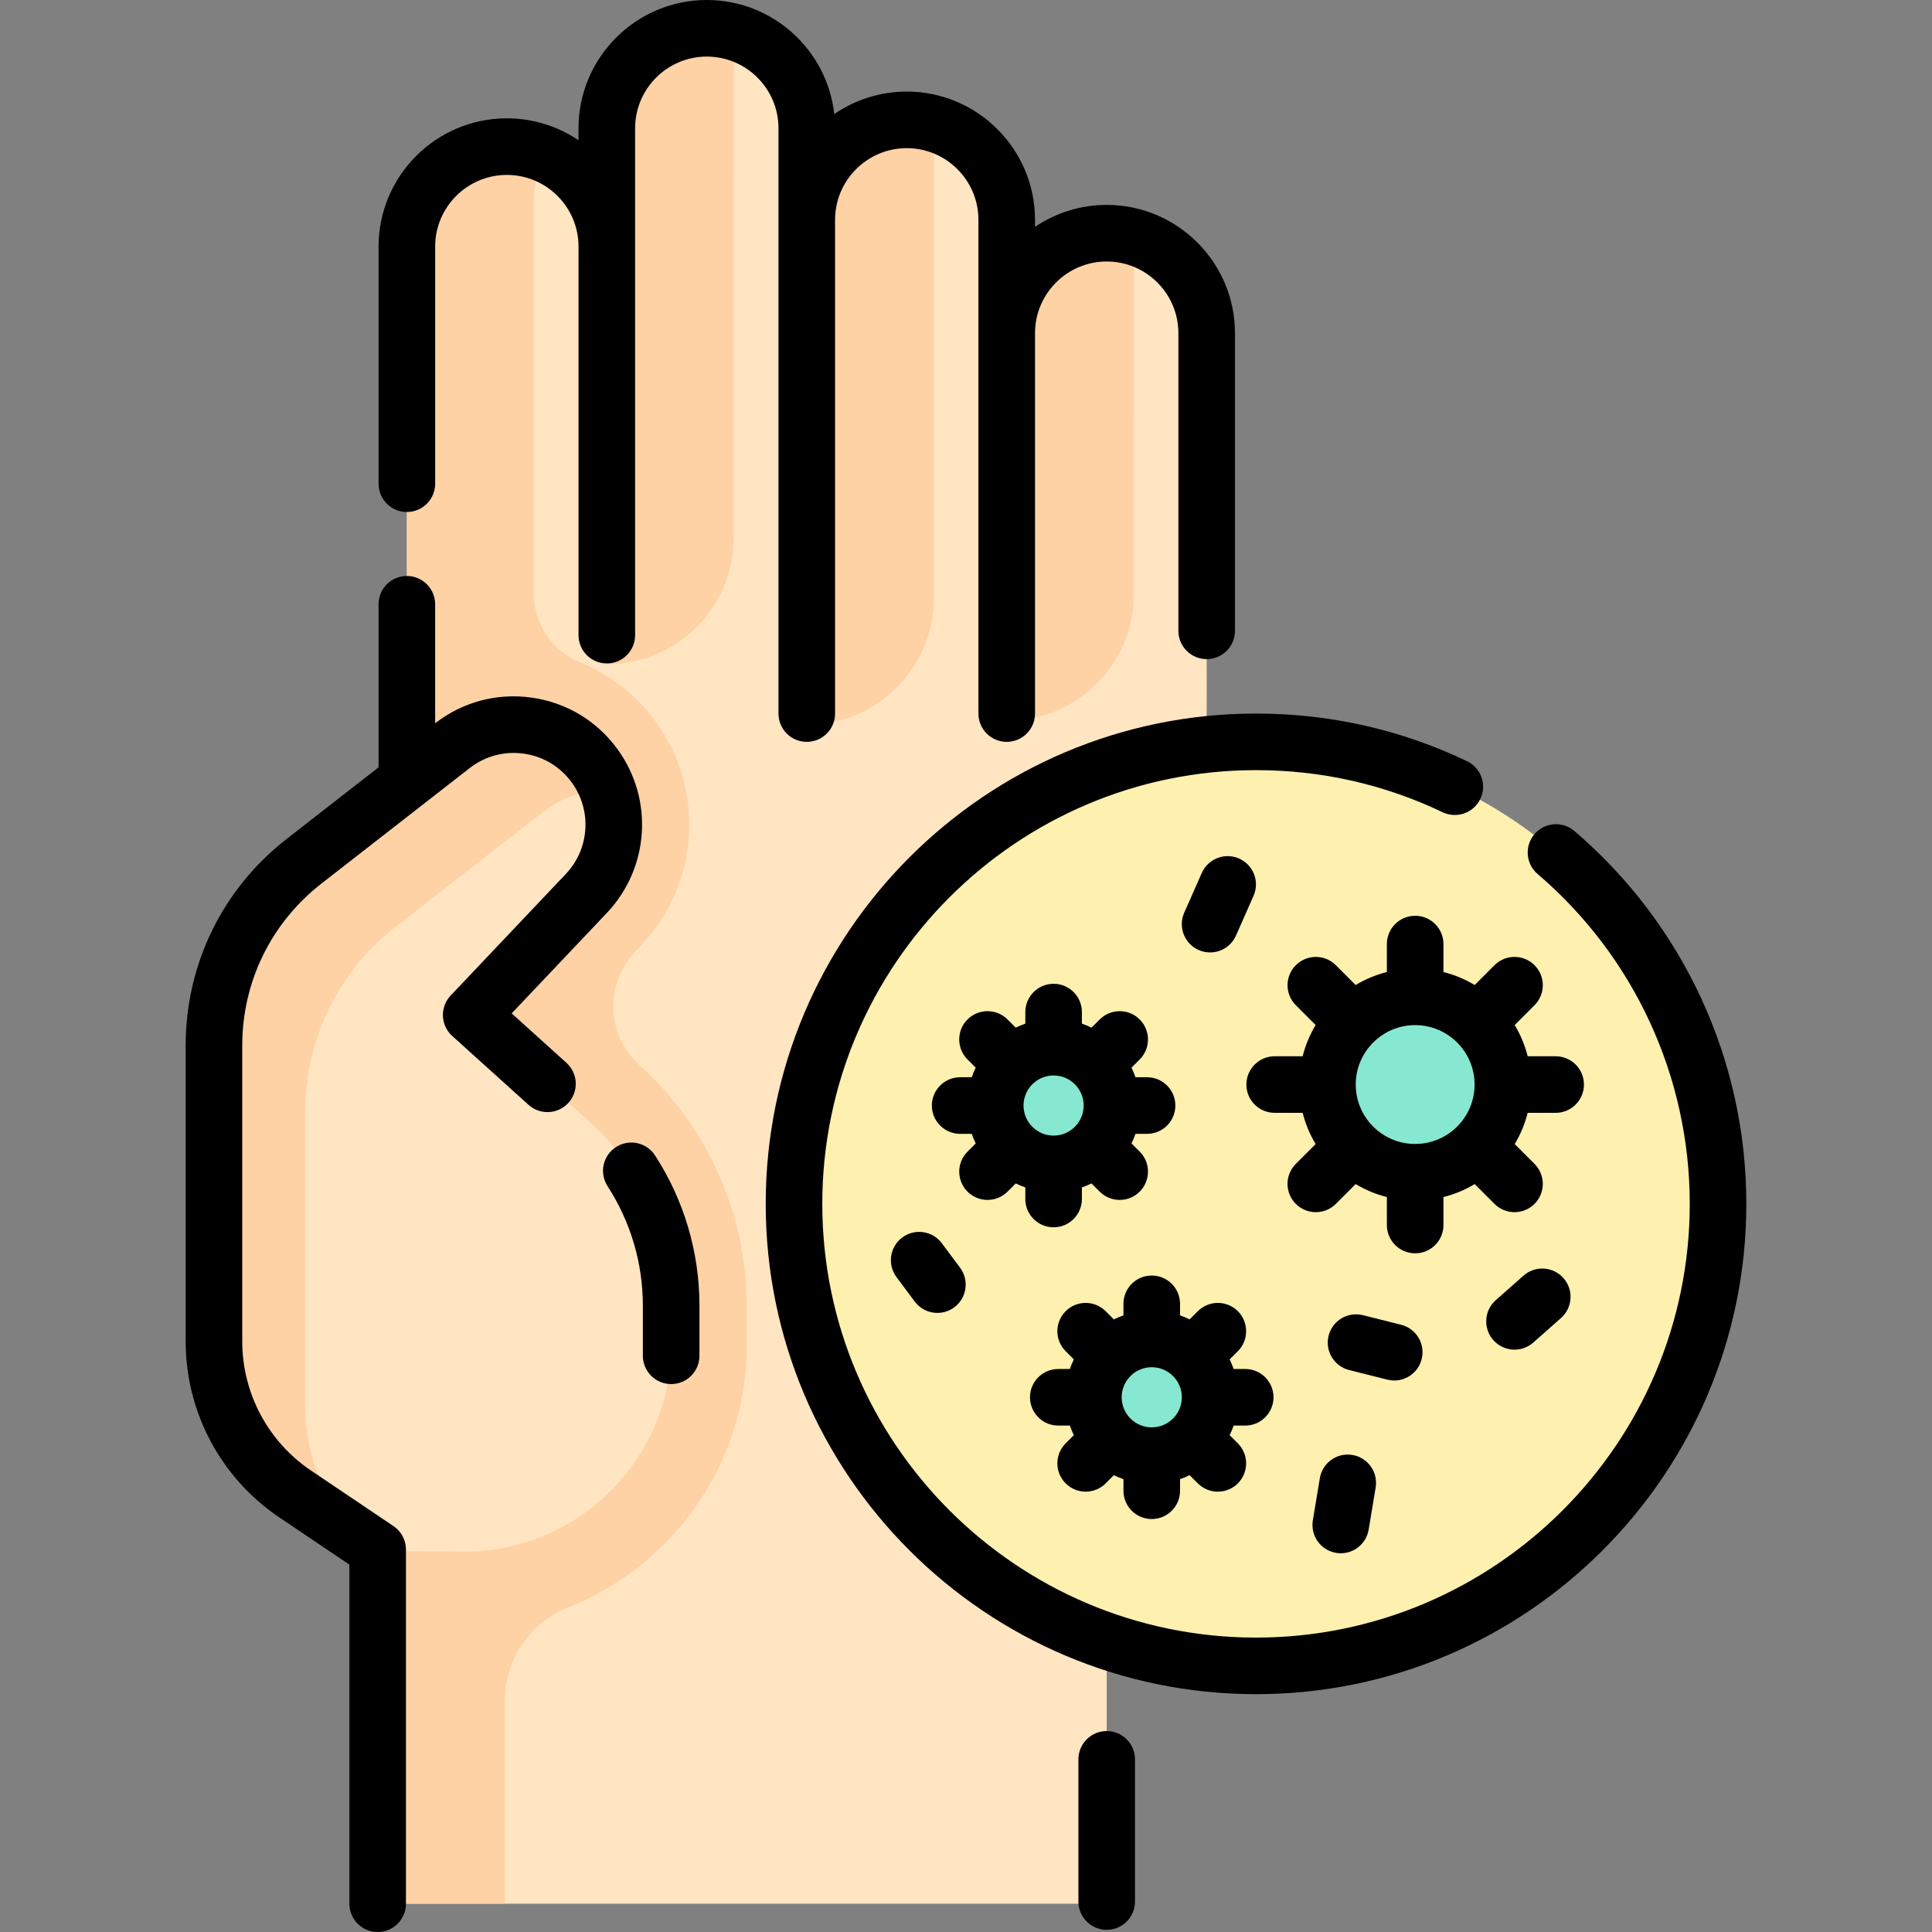 <svg id="Capa_1" enable-background="new 0 0 512.185 512.185" height="512" viewBox="0 0 512.185 512.185" width="512" xmlns="http://www.w3.org/2000/svg"><rect x="0" y="0" width="512.185" height="512.185" fill="#808080" stroke="none"/><g><g><g><g><g id="XMLID_421_"><g><path d="m266.886 88.326c0-14.64 11.87-26.5 26.51-26.5 7.32 0 13.94 2.96 18.74 7.76 4.79 4.8 7.76 11.42 7.76 18.74v78.91 151.92l-26.5 99.42v79.783c0 3.494-2.833 6.327-6.327 6.327h-180.616c-3.494 0-6.327-2.833-6.327-6.327v-87.213l7.74-204.05v-141.195c0-14.505 11.432-26.726 25.934-27.029 7.544-.157 14.393 2.841 19.306 7.754 4.79 4.8 7.76 11.43 7.76 18.75v-30.835c0-14.524 11.459-26.756 25.98-27.04 7.53-.147 14.354 2.849 19.27 7.765 4.8 4.79 7.76 11.42 7.76 18.74v24.28c0-14.64 11.87-26.51 26.51-26.51 7.32 0 13.95 2.97 18.74 7.77 4.79 4.79 7.76 11.42 7.76 18.74z" fill="#ffe5c2"/></g></g></g><g id="XMLID_420_"><g><path d="m169.684 282.533-.159-.144c-8.767-7.921-9.294-21.507-1.167-30.083l1.595-1.684c8.23-8.673 12.763-20.036 12.763-31.996 0-9.957-3.116-19.469-9.008-27.502-5.108-6.971-12.036-12.295-19.867-15.512-7.374-3.029-12.31-10.06-12.31-18.032v-104.14c0-4.521 1.134-8.776 3.128-12.5-3.398-1.433-7.157-2.179-11.103-2.062-14.413.43-25.69 12.65-25.69 27.069v141.149l-7.74 204.05v87.237c0 3.481 2.822 6.303 6.303 6.303h27.362v-53.506c0-10.992 6.591-21.022 16.813-25.064 26.454-10.46 45.644-35.565 47.292-65.594l.03-.548v-13.858c0-24.234-10.261-47.336-28.242-63.583z" fill="#fed2a4"/><path d="m177.922 346.118v13.31c-1.6 29.14-25.71 51.92-54.84 51.92-.16 0-.32 0-.48 0l-22.48-.2v-.35l-21.84-14.71c-13.48-9.08-21.56-24.26-21.56-40.52v-78.37c0-19.09 8.81-37.13 23.87-48.86l39.31-30.63c11.79-9.18 28.84-6.81 37.67 5.24 3.44 4.69 5.14 10.19 5.14 15.68 0 6.59-2.45 13.15-7.27 18.23l-26.12 27.566c-2.418 2.552-2.26 6.595.35 8.95l26.569 23.974c13.801 12.45 21.681 30.17 21.681 48.77z" fill="#ffe5c2"/><path d="m80.918 372.989v-78.37c0-19.09 8.81-37.13 23.87-48.86l39.31-30.63c5.052-3.934 11.099-5.722 17.022-5.561-.843-2.31-2.03-4.556-3.545-6.622-8.83-12.05-25.88-14.42-37.67-5.24l-39.31 30.63c-15.06 11.73-23.87 29.77-23.87 48.86v78.37c0 16.26 8.08 31.44 21.56 40.52l16.869 11.362c-9.022-9.063-14.236-21.409-14.236-34.459z" fill="#fed2a4"/></g></g><circle cx="332.979" cy="319.151" fill="#fef0ae" r="122.483"/><g fill="#86e8d0"><circle cx="375.168" cy="287.519" r="23.254"/><circle cx="305.335" cy="370.429" r="15.471"/><circle cx="279.315" cy="293.085" r="15.471"/></g></g><g fill="#fed2a4"><g><path d="m300.626 157.426.003-94.608c-2.298-.65-4.725-.992-7.233-.992-14.012 0-25.479 10.867-26.437 24.635v104.631c18.593 0 33.666-15.073 33.667-33.666z"/><path d="m247.629 158.427.008-125.65c-2.302-.653-4.74-1-7.251-1-13.955 0-25.385 10.787-26.425 24.476v135.84c18.594-.001 33.667-15.073 33.668-33.666z"/></g><path d="m160.906 176.092c18.553 0 33.596-15.035 33.606-33.588l.059-123.152c0-3.615.747-7.058 2.057-10.198-2.877-1.072-6.001-1.657-9.252-1.657-14.159 0-25.725 11.103-26.47 25.077z"/></g></g><g><path d="m206.379 189.169c0 4.142 3.357 7.5 7.5 7.5s7.5-3.358 7.5-7.5v-130.888c0-10.479 8.525-19.004 19.005-19.004 10.479 0 19.004 8.525 19.004 19.004v130.888c0 4.142 3.357 7.5 7.5 7.5s7.5-3.358 7.5-7.5v-100.842c0-10.479 8.525-19.004 19.005-19.004 10.479 0 19.004 8.525 19.004 19.004v78.908c0 4.142 3.357 7.5 7.5 7.5s7.5-3.358 7.5-7.5v-78.908c0-18.75-15.254-34.004-34.004-34.004-7.034 0-13.576 2.147-19.005 5.82v-1.861c0-18.75-15.254-34.004-34.004-34.004-7.127 0-13.746 2.208-19.217 5.97-1.876-16.989-16.312-30.248-33.792-30.248-18.75 0-34.005 15.254-34.005 34.004v3.185c-5.429-3.672-11.97-5.819-19.004-5.819-18.75 0-34.005 15.254-34.005 34.004v62.858c0 4.142 3.357 7.5 7.5 7.5s7.5-3.358 7.5-7.5v-62.857c0-10.479 8.525-19.004 19.005-19.004 10.479 0 19.004 8.525 19.004 19.004v103.008c0 4.142 3.357 7.5 7.5 7.5s7.5-3.358 7.5-7.5v-134.379c0-10.479 8.525-19.004 19.005-19.004 10.479 0 19.004 8.525 19.004 19.004z"/><path d="m163.288 304.101c-3.476 2.252-4.469 6.896-2.217 10.372 6.12 9.446 9.354 20.387 9.354 31.64v13.311c0 4.142 3.357 7.5 7.5 7.5s7.5-3.358 7.5-7.5v-13.311c0-14.154-4.068-27.915-11.765-39.795-2.252-3.478-6.894-4.471-10.372-2.217z"/><path d="m150.164 281.756-14.517-13.099 25.243-26.643c11.315-11.943 12.467-30.24 2.737-43.507-5.482-7.477-13.561-12.298-22.744-13.574-9.157-1.272-18.219 1.146-25.522 6.811v-31.549c0-4.142-3.357-7.5-7.5-7.5s-7.5 3.358-7.5 7.5v43.233l-24.374 18.989c-17.01 13.252-26.765 33.219-26.765 54.782v78.371c0 18.778 9.299 36.251 24.873 46.739l18.528 12.479v89.897c0 4.142 3.357 7.5 7.5 7.5s7.5-3.358 7.5-7.5v-93.889c0-2.495-1.241-4.827-3.311-6.221l-21.839-14.708c-11.429-7.697-18.252-20.518-18.252-34.298v-78.371c0-16.906 7.648-32.56 20.983-42.949l39.311-30.626c4.088-3.186 9.171-4.546 14.302-3.833 5.134.713 9.649 3.408 12.714 7.587 5.438 7.417 4.795 17.644-1.53 24.32l-30.528 32.222c-1.39 1.467-2.129 3.433-2.05 5.452s.97 3.921 2.47 5.275l20.222 18.247c3.075 2.773 7.817 2.531 10.593-.544 2.775-3.075 2.532-7.818-.544-10.593z"/><path d="m293.393 458.913c-4.143 0-7.5 3.358-7.5 7.5v37.697c0 4.142 3.357 7.5 7.5 7.5s7.5-3.358 7.5-7.5v-37.697c0-4.142-3.358-7.5-7.5-7.5z"/><path d="m417.377 220.302c-3.149-2.691-7.884-2.321-10.574.829-2.69 3.149-2.319 7.883.83 10.574 25.63 21.902 40.329 53.775 40.329 87.446 0 63.402-51.581 114.983-114.983 114.983s-114.983-51.582-114.983-114.983 51.581-114.983 114.983-114.983c17.315 0 33.96 3.755 49.472 11.16 3.737 1.785 8.215.202 10-3.537 1.784-3.738.2-8.215-3.537-9.999-17.547-8.377-36.365-12.624-55.935-12.624-71.673 0-129.983 58.31-129.983 129.983s58.311 129.983 129.983 129.983 129.983-58.31 129.983-129.983c0-38.064-16.615-74.093-45.585-98.849z"/><path d="m382.668 257.694v-7.418c0-4.142-3.357-7.5-7.5-7.5s-7.5 3.358-7.5 7.5v7.418c-2.951.742-5.734 1.912-8.279 3.44l-5.252-5.252c-2.93-2.929-7.678-2.929-10.607 0s-2.929 7.678 0 10.606l5.253 5.253c-1.528 2.545-2.697 5.327-3.439 8.279h-7.418c-4.143 0-7.5 3.358-7.5 7.5s3.357 7.5 7.5 7.5h7.418c.742 2.951 1.912 5.733 3.439 8.279l-5.253 5.253c-2.929 2.929-2.929 7.678 0 10.606 1.465 1.464 3.385 2.197 5.304 2.197s3.839-.732 5.304-2.197l5.252-5.252c2.545 1.528 5.328 2.697 8.279 3.44v7.418c0 4.142 3.357 7.5 7.5 7.5s7.5-3.358 7.5-7.5v-7.418c2.951-.742 5.734-1.912 8.279-3.44l5.252 5.252c1.465 1.464 3.385 2.197 5.304 2.197s3.839-.732 5.304-2.197c2.929-2.929 2.929-7.678 0-10.606l-5.253-5.253c1.528-2.545 2.698-5.328 3.44-8.279h7.417c4.143 0 7.5-3.358 7.5-7.5s-3.357-7.5-7.5-7.5h-7.417c-.742-2.951-1.912-5.734-3.44-8.279l5.253-5.253c2.929-2.929 2.929-7.678 0-10.606-2.93-2.929-7.678-2.929-10.607 0l-5.252 5.252c-2.547-1.529-5.33-2.698-8.281-3.44zm-7.5 45.579c-8.687 0-15.754-7.067-15.754-15.754s7.067-15.754 15.754-15.754c8.688 0 15.755 7.067 15.755 15.754s-7.067 15.754-15.755 15.754z"/><path d="m330.113 377.929c4.143 0 7.5-3.358 7.5-7.5s-3.357-7.5-7.5-7.5h-3.071c-.302-.873-.653-1.724-1.054-2.546l2.171-2.171c2.929-2.929 2.929-7.678 0-10.606-2.93-2.929-7.678-2.929-10.607 0l-2.171 2.171c-.822-.401-1.673-.751-2.546-1.054v-3.071c0-4.142-3.357-7.5-7.5-7.5s-7.5 3.358-7.5 7.5v3.071c-.873.302-1.724.653-2.546 1.054l-2.171-2.171c-2.93-2.929-7.678-2.929-10.607 0s-2.929 7.678 0 10.606l2.171 2.171c-.401.822-.751 1.673-1.054 2.546h-3.071c-4.143 0-7.5 3.358-7.5 7.5s3.357 7.5 7.5 7.5h3.071c.302.873.653 1.724 1.054 2.546l-2.17 2.17c-2.93 2.929-2.93 7.678-.001 10.607 1.465 1.464 3.384 2.197 5.304 2.197 1.919 0 3.839-.732 5.303-2.196l2.171-2.171c.822.402 1.673.752 2.546 1.054v3.071c0 4.142 3.357 7.5 7.5 7.5s7.5-3.358 7.5-7.5v-3.071c.873-.302 1.724-.653 2.546-1.054l2.171 2.171c1.464 1.464 3.384 2.196 5.303 2.196s3.839-.732 5.304-2.197c2.929-2.929 2.929-7.678-.001-10.607l-2.17-2.17c.401-.822.751-1.673 1.054-2.546zm-16.807-7.5c0 4.396-3.575 7.971-7.971 7.971s-7.971-3.576-7.971-7.971 3.575-7.971 7.971-7.971 7.971 3.576 7.971 7.971z"/><path d="m279.315 325.363c4.143 0 7.5-3.358 7.5-7.5v-3.071c.873-.302 1.724-.653 2.546-1.054l2.171 2.171c1.465 1.464 3.385 2.197 5.304 2.197s3.839-.732 5.304-2.197c2.929-2.929 2.929-7.678 0-10.606l-2.171-2.171c.401-.822.751-1.673 1.054-2.546h3.071c4.143 0 7.5-3.358 7.5-7.5s-3.357-7.5-7.5-7.5h-3.071c-.302-.873-.653-1.724-1.054-2.546l2.17-2.17c2.93-2.929 2.93-7.678.001-10.607-2.929-2.928-7.678-2.929-10.606 0l-2.171 2.171c-.822-.402-1.673-.752-2.546-1.054v-3.071c0-4.142-3.357-7.5-7.5-7.5s-7.5 3.358-7.5 7.5v3.071c-.873.302-1.724.653-2.546 1.054l-2.171-2.171c-2.928-2.929-7.677-2.928-10.606 0-2.929 2.929-2.929 7.678.001 10.607l2.17 2.17c-.401.822-.751 1.673-1.054 2.546h-3.071c-4.143 0-7.5 3.358-7.5 7.5s3.357 7.5 7.5 7.5h3.071c.302.873.653 1.724 1.054 2.546l-2.171 2.171c-2.929 2.929-2.929 7.678 0 10.606 1.465 1.464 3.385 2.197 5.304 2.197s3.839-.732 5.304-2.197l2.171-2.171c.822.401 1.673.751 2.546 1.054v3.071c-.004 4.142 3.353 7.5 7.496 7.5zm-7.971-32.278c0-4.396 3.575-7.971 7.971-7.971s7.971 3.576 7.971 7.971-3.575 7.971-7.971 7.971-7.971-3.576-7.971-7.971z"/><path d="m320.802 252.496c2.879 0 5.625-1.667 6.863-4.47l4.653-10.528c1.675-3.789-.039-8.217-3.827-9.892-3.79-1.672-8.217.04-9.892 3.828l-4.653 10.528c-1.675 3.789.039 8.217 3.827 9.892.987.435 2.016.642 3.029.642z"/><path d="m403.894 338.18-7.358 6.506c-3.104 2.744-3.395 7.483-.651 10.586 1.482 1.677 3.547 2.532 5.622 2.532 1.766 0 3.538-.62 4.965-1.881l7.358-6.506c3.104-2.744 3.395-7.483.651-10.586s-7.484-3.394-10.587-.651z"/><path d="m349.895 391.887-1.852 11.165c-.677 4.086 2.086 7.948 6.173 8.626.415.069.828.102 1.235.102 3.603 0 6.781-2.603 7.391-6.274l1.852-11.165c.677-4.086-2.086-7.948-6.173-8.626-4.09-.677-7.948 2.086-8.626 6.172z"/><path d="m239.194 328.067c-3.32 2.475-4.007 7.174-1.531 10.495l4.829 6.479c1.473 1.976 3.731 3.019 6.02 3.019 1.559 0 3.131-.484 4.477-1.487 3.32-2.475 4.007-7.174 1.531-10.495l-4.829-6.479c-2.477-3.322-7.177-4.007-10.497-1.532z"/><path d="m369.625 365.981c3.356 0 6.412-2.27 7.268-5.673 1.01-4.018-1.428-8.092-5.445-9.103l-10.124-2.545c-4.013-1.007-8.092 1.429-9.102 5.445-1.01 4.018 1.428 8.092 5.445 9.103l10.124 2.545c.614.155 1.229.228 1.834.228z"/></g></g></svg>